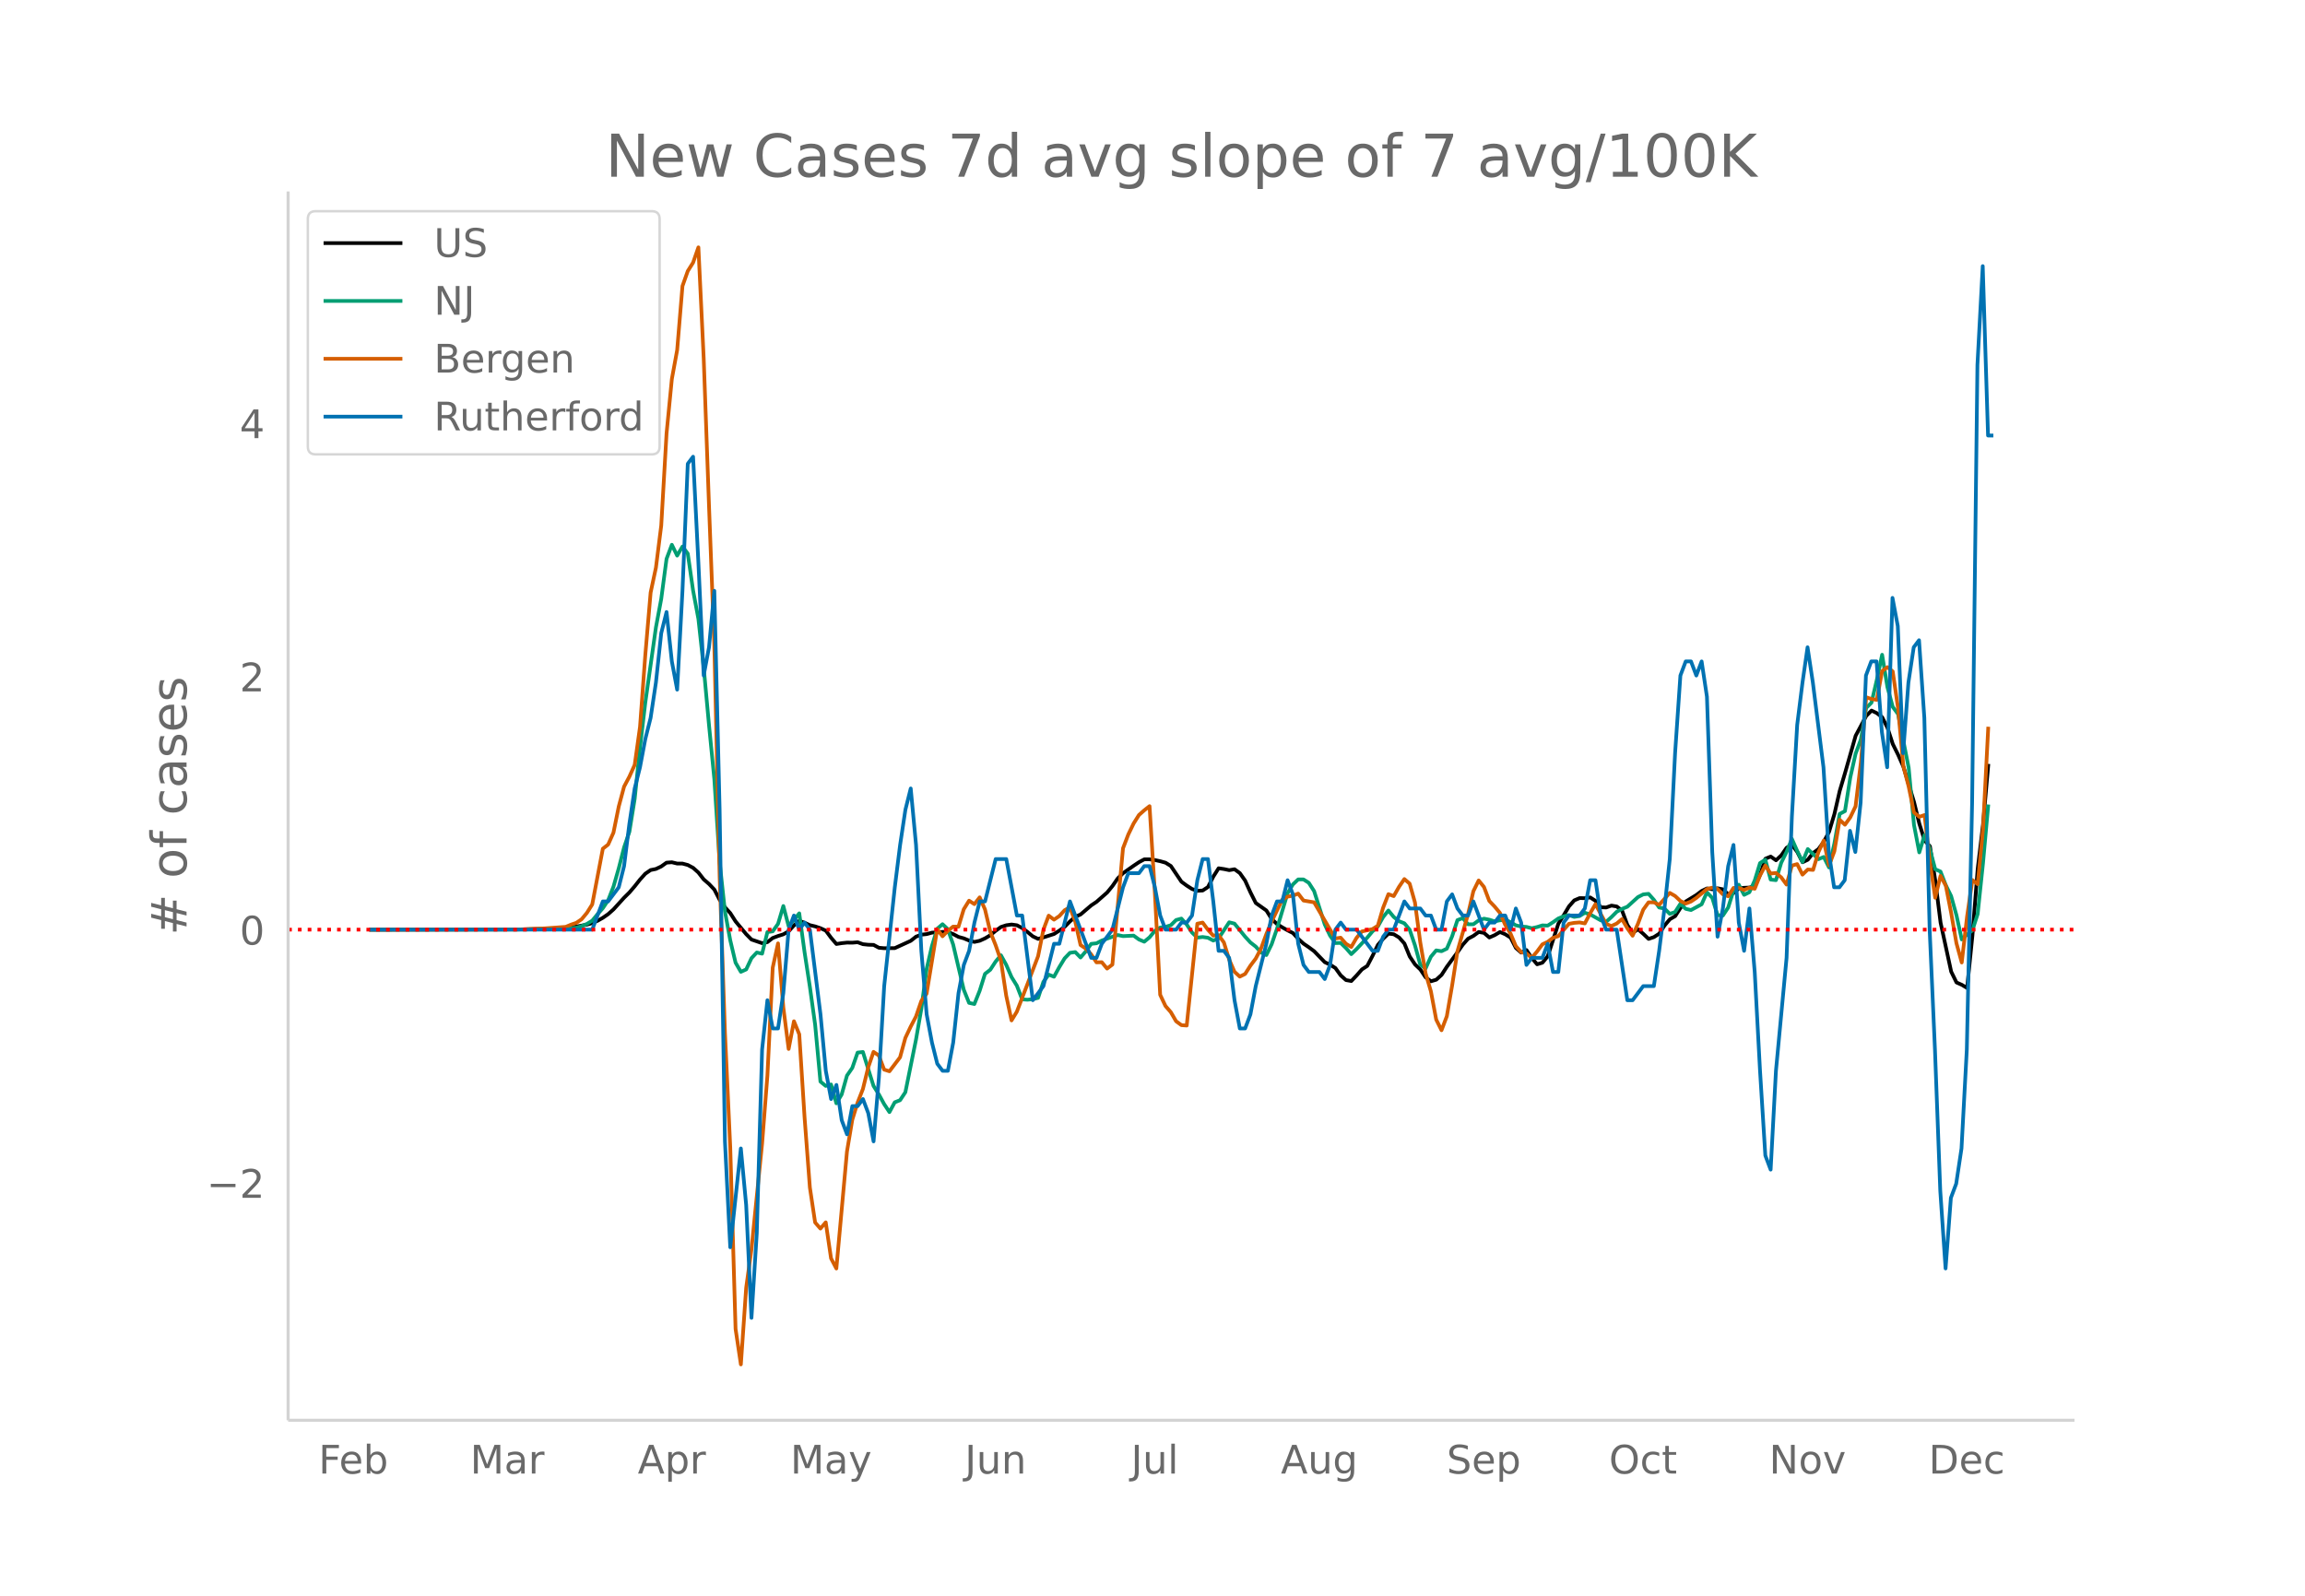 <svg height="864" viewBox="0 0 936 648" width="1248" xmlns="http://www.w3.org/2000/svg" xmlns:xlink="http://www.w3.org/1999/xlink"><defs><style>*{stroke-linecap:butt;stroke-linejoin:round}</style></defs><g id="figure_1"><path d="M0 648h936V0H0z" fill="#fff" id="patch_1"/><g id="axes_1"><path d="M117 576.72h725.4V77.76H117z" fill="none" id="patch_2"/><path clip-path="url(#p1707eb529c)" d="M149.973 377.496l62.497-.103 10.775-.246 4.31-.22 6.466-.677 4.31-.785 2.155-.626 2.155-.926 2.155-1.223 2.155-1.49 2.155-1.913 4.31-4.743 2.156-2.135 2.155-2.516 2.155-2.725 2.155-2.386 2.155-1.483 2.155-.445 2.155-1.022 2.155-1.54 2.155-.155 2.155.52 2.155.009 2.156.574 2.155 1.146 2.155 1.92 2.155 2.773 2.155 1.869 2.155 2.27 2.155 4.157 2.155 3.025 2.155 2.368 2.155 3.372 4.31 5.181 2.156 2.193 4.31 1.474 2.155-.423 2.155-1.675 2.155-.814 2.155-.678 2.155-1.232 2.155-2.382 2.155-1.855 2.155.754 2.155.99 2.155.506 2.156.731 2.155.985 2.155 2.91 2.155 2.516 2.155-.34 2.155-.222 2.155.03 2.155-.173 2.155.786 2.155.225 2.155.06 2.155 1.157 2.156.192 4.31-.044 6.465-2.953 2.155-1.704 2.155-.803 2.155-.228 2.155-.59 4.31-.302 2.155.029 2.156.865 2.155 1.133 2.155.593 2.155.893 2.155.551 2.155-.472 2.155-.978 2.155-1.274 2.155-1.794 2.155-1.546 2.155-.703 2.155-.3 2.156.302 2.155 1.129 2.155 1.609 2.155 1.781 2.155 1.016 2.155-.606 4.31-1.38 2.155-1.384 2.155-1.542 2.155-2.186 2.155-1.875 2.155-.949 4.31-3.679 2.156-1.441 4.31-3.789 2.155-2.625 2.155-3.117 2.155-2.099 4.31-3.037 2.155-1.443 2.155-1.15 2.156-.002 2.155.3 2.155.46 2.155.607 2.155 1.333 4.31 6.394 2.155 1.58 2.155 1.38 2.155.728 2.155-.121 2.155-1.423 2.155-4.212 2.156-3.398 2.155.315 2.155.45 2.155-.367 2.155 1.57 2.155 3.06 2.155 4.77 2.155 4.296 4.31 3.057 2.155 3.432 2.155 2.063 2.156 1.355 2.155 1.214 2.155 1.085 2.155 2.344 2.155 1.97 2.155 1.464 2.155 1.605 4.31 4.455 2.155 1.003 2.155 1.375 2.155 2.982 2.155 1.91 2.156.384 2.155-2.274 2.155-2.448 2.155-1.414 2.155-4.107 2.155-4.432 2.155-2.521 2.155-2.052 2.155.253 2.155 1.311 2.155 2.443 2.155 5.274 2.156 3.222 2.155 2.058 2.155 3.192 2.155 1.595 2.155-.64 2.155-1.95 2.155-3.324 4.31-5.878 2.155-3.062 2.155-2.443 2.155-1.142 2.155-1.585 2.156.386 2.155 1.861 2.155-.954 2.155-1.278 2.155.925 2.155 1.354 2.155 4.198 2.155 1.879 2.155-1.014 2.155 3.235 2.155 2.538 2.155-.655 2.156-2.614 4.31-13.219 2.155-3.403 2.155-3.629 2.155-2.448 2.155-.914 2.155.025 2.155-.295 2.155 1.38 2.155 2.615 2.155.09 2.155-.772 2.156.359 2.155 1.676 2.155 5.815 2.155 3.258 2.155-1.505 2.155 1.864 2.155 2.053 2.155-.727 2.155-1.383 2.155-3.299 2.155-2.562 2.155-1.256 2.156-3.328 2.155-2.626 4.31-2.641 2.155-1.633 2.155-1.036 2.155.341 2.155-.397 2.155.425 2.155 2.051 2.155-.53 2.155-1.894 2.156-.255 2.155-.092 2.155-.624 2.155-4.584 2.155-6.496 2.155-.886 2.155 1.513 2.155-2.003 2.155-3.099 2.155-1.16 2.155 2.852 2.155 4.207 2.155-1.032 2.156-2.742 2.155-1.568 2.155-2.973 2.155-4.068 2.155-7.186 2.155-9.403 2.155-7.25 4.31-15.137 4.31-8.072 2.155-2.16 2.156 1.058 2.155 1.638 2.155 4.304 2.155 6.607 2.155 4.332 2.155 4.863 4.31 14.336 2.155 8.805 2.155 6.813 2.155 2.36 2.155 13.877 2.155 17.117 4.31 19.903 2.156 4.39 2.155.959 2.155 1.284 2.155-21.24 2.155-27.263 2.155-17.891 2.155-24.6h0" fill="none" stroke="#000" stroke-linecap="round" stroke-width="1.5" id="line2d_1"/><path clip-path="url(#p1707eb529c)" d="M149.973 377.496l71.117-.1 6.466-.207 6.465-.449 2.155-.673 2.155-.892 2.155-1.317 2.155-2.635 2.155-2.433 2.155-3.237 2.155-5.51 2.155-7.49 2.156-8.459 2.155-6.337 2.155-13.385 2.155-20.809 2.155-18.298 4.31-30.52 2.155-11.559 2.155-16.255 2.155-5.712 2.155 4.39 2.155-3.68 2.156 2.882 2.155 15.008 2.155 11.506 2.155 19.687 2.155 23.485 2.155 21.89 2.155 33.644 2.155 20.064 2.155 11.737 2.155 9.084 2.155 3.715 2.155-.974 2.156-4.578 2.155-2.298 2.155.473 2.155-8.777 2.155-.29 2.155-3.036 2.155-7.247 2.155 8.222 4.31-5.245 2.155 15.794 2.155 14.058L331 416.066l2.156 23.125 2.155 1.766 2.155-.591 2.155 7.655 2.155-3.591 2.155-7.673 2.155-3.119 2.155-6.213 2.155-.254 4.31 13.786 2.155 3.42 2.156 3.951 2.155 3.255 2.155-3.976 2.155-.844 2.155-3.249 4.31-21.317 2.155-12.439 2.155-16.249 2.155-9.327 2.155-7.052 2.155-1.843 2.155 2.038 2.156 6.214 4.31 18.346 2.155 5.35 2.155.468 2.155-5.4 2.155-6.85 2.155-1.678 2.155-3.302 2.155-2.587 2.155 3.886 2.155 4.986 2.156 3.49 2.155 5.547 2.155.165 2.155-.248 2.155-.502 2.155-6.503 2.155-2.942 2.155.85 2.155-3.91 2.155-3.543 2.155-2.25 2.155-.308 2.155 2.21 2.156-2.511 2.155-3.024 2.155-.237 2.155-1.116 4.31-1.536 2.155-.708 2.155.449 4.31-.207 2.155 1.565 2.155.91 2.156-1.784 2.155-2.634 2.155-1.318 2.155-.295 2.155-.65 2.155-2.132 2.155-.579 2.155 2.404 2.155 3.272 2.155 2.05 2.155-.248 2.155.307 2.155 1.146 2.156-.886 4.31-6.539 2.155.538 4.31 5.292 2.155 2.357 2.155 1.683 2.155 2.375 2.155 1.057 2.155-4.389 2.155-6.284 4.31-14.43 2.156-3.562 2.155-2.043 2.155.006 2.155 1.376 2.155 3.367 4.31 13.514 2.155 4.554 2.155 3.03 2.155-.071 2.155 2.09 2.156 2.476 2.155-2.068 4.31-4.607 2.155-2.569 2.155-1.961 2.155-3.851 2.155-2.664 2.155 2.617 2.155 1.736 2.155.833 2.155 2.605 2.156 6.367 2.155 7.844 2.155 1.53 2.155-4.767 2.155-2.57 2.155.338 2.155-1.028 2.155-5.039 2.155-6.562 2.155-.809 2.155 2.499 2.155.005 2.155-1.583 2.156-.714 2.155.425 2.155.668 2.155-.408 2.155-.195 2.155.91 2.155 1.31 2.155.491 2.155.16 2.155.537 2.155-.484 2.155-.674 2.156.09 2.155-1.365 2.155-1.53 2.155-.863 2.155-.513 2.155.732 2.155-.343 2.155-1.334 2.155.667 4.31 2.416 2.155.602 2.155-1.92 2.156-2.161 2.155-1.17 2.155-.88 4.31-3.916 2.155-1.099 2.155-.23 2.155 2.416 2.155 3.142 2.155.426 2.155 2.155 2.155-.744 2.156-3.349 2.155 2.05 2.155.49 4.31-2.333 2.155-4.844 2.155 2.227 2.155 7.035 2.155.16 2.155-3.26 2.155-6.876 2.155-2.398 2.156 4.117 2.155-1.064 2.155-4.772 2.155-7.058 2.155-1.389 2.155 8.087 2.155.236 2.155-7.106 2.155-4.377 2.155-5.274 2.155 4.873 2.155 4.495 2.155-5.245 4.31 4.122 2.156-.91 2.155 4.265 2.155-9.68 2.155-12.056 2.155-1.146 2.155-13.62 2.155-9.658 2.155-5.812 2.155-12.805 2.155-2.144 2.156-9.256 2.155-10.195 2.155 13.166 2.155 8.003 2.155 2.912 4.31 21.778 2.155 23.213 2.155 11.187 2.155-7.094 2.155 5.783 2.155 8.145 2.155.945 2.156 5.57 2.155 4.383 2.155 7.75 2.155 9.869 2.155-1.99 2.155-1.678 2.155-6.663 2.155-20.602 2.155-23.862h0" fill="none" stroke="#009e73" stroke-linecap="round" stroke-width="1.5" id="line2d_2"/><path clip-path="url(#p1707eb529c)" d="M149.973 377.496l60.342-.056 6.465-.281 4.31-.17 8.62-.618 2.156-.9 2.155-.732 2.155-1.464 2.155-2.588 2.155-3.433 4.31-22.624 2.155-1.688 2.155-4.84 2.155-10.637 2.156-8.048 2.155-4.052 2.155-4.783 2.155-15.42 2.155-29.265 2.155-25.269 2.155-10.13 2.155-17.108 2.155-37.369 2.155-22.117 2.155-11.762 2.155-26 2.156-6.078 2.155-3.433 2.155-6.191 2.155 45.135 2.155 59.936 2.155 56.503 2.155 94.04 2.155 63.144 2.155 46.71 2.155 73.725 2.155 14.407 2.155-31.122 2.156-15.701 4.31-42.884 2.155-27.576 2.155-43.84 2.155-9.85 2.155 26.057 2.155 16.827 2.155-11.255 2.155 5.29 2.155 33.767 2.155 28.476L331 496.411l2.156 2.477 2.155-2.533 2.155 14.632 2.155 4.109 4.31-47.499 2.155-12.888 2.155-6.978 2.155-5.515 2.155-8.78 2.155-6.303 2.155 1.464 2.156 5.74 2.155.675 4.31-5.684 2.155-7.879 2.155-4.558 2.155-4.109 2.155-6.303 2.155-2.982 4.31-26.226 2.155 2.927 2.155-2.195 2.156-1.745 2.155.056 2.155-7.09 2.155-3.49 2.155 1.407 2.155-2.758 2.155 4.897 2.155 9.117 2.155 5.402 2.155 6.247 2.155 14.295 2.155 10.017 2.156-3.545 4.31-11.2 4.31-11.311 2.155-10.75 2.155-5.74 2.155 1.632 2.155-1.463 2.155-2.364 2.155-1.238 2.155 5.853 2.155 9.511 2.156 1.463 2.155 2.308 2.155 3.264 2.155-.057 2.155 2.59 2.155-1.633 4.31-47.217 2.155-5.628 2.155-4.446 2.155-3.433 2.155-1.913 2.156-1.688 2.155 35.173 2.155 41.42 2.155 4.56 2.155 2.476 2.155 3.714 2.155 1.576 2.155.168 4.31-41.364 2.155-.45 2.155 2.926 2.155 2.364 2.156-.169 2.155 2.927 2.155 6.978 2.155 4.953 2.155 1.97 2.155-1.07 2.155-3.377 2.155-2.87 2.155-4.108 2.155-5.853 2.155-5.121 4.31-8.836 2.156-1.238 2.155-.394 2.155-.844 2.155 2.814 4.31.731 8.62 14.689 2.155-.338 2.155 2.477 2.156 1.294 2.155-3.714 2.155-2.59 4.31-.956 2.155-1.35 2.155-7.317 2.155-5.515 2.155.788 2.155-3.77 2.155-3.152 2.155 1.857 2.156 7.654 2.155 16.208 2.155 12.55 2.155 7.316 2.155 11.48 2.155 4.334 2.155-5.684 2.155-12.494 2.155-13.9 4.31-15.083 2.155-9.286 2.155-4.39 2.156 2.646 2.155 5.684 2.155 2.25 2.155 2.59 2.155 4.84 2.155 3.545 2.155 5.121 2.155 2.42 2.155.563 2.155 1.745 2.155-2.533 2.155-2.926 2.156-1.013 2.155-1.632 2.155-.676 4.31-5.008 2.155-.394 2.155-.17 2.155.395 2.155-4.109 2.155-3.714 4.31 7.992 2.155.9 2.156-1.013 2.155-1.8 2.155 3.713 2.155 3.04 2.155-4.84 2.155-5.74 2.155-2.984h2.155l2.155 1.013 4.31-4.84 2.155 1.239 2.156 2.026 2.155 1.069 2.155-.844 2.155-1.463 4.31-3.602 2.155-.563 2.155.506 2.155 2.195 2.155.788 2.155-3.376h2.155l2.156.844 2.155-.957 2.155.45 2.155-5.402 2.155-4.052 2.155 3.264 2.155-.225 2.155 1.8 2.155 2.927 2.155-7.71 2.155-.62 2.155 4.278 2.155-2.082 2.156.168 2.155-7.203 2.155-4.728 2.155 10.13 2.155-5.74 2.155-12.831 2.155 2.026 2.155-2.983 2.155-4.502 2.155-17.84 2.155-26.45 2.155.73 2.156.338 2.155-11.65 2.155-1.631 2.155 1.744 2.155 14.858 2.155 23.58 2.155 8.273 2.155 10.524 2.155 1.801 2.155-.732 2.155 19.191 2.155 14.407 2.155-8.892 2.156 3.996 2.155 10.974 2.155 12.381 2.155 7.823 2.155-18.572 2.155-14.913 2.155 1.688 2.155-22.23 2.155-41.702h0" fill="none" stroke="#d55e00" stroke-linecap="round" stroke-width="1.5" id="line2d_3"/><path clip-path="url(#p1707eb529c)" d="M149.973 377.496h90.513l4.31-11.465h2.155l4.31-5.733 2.156-8.599 2.155-17.198 2.155-14.331 2.155-8.6 2.155-11.465 2.155-8.599 2.155-14.331 2.155-20.065 2.155-8.599 2.155 20.065 2.155 11.465 2.155-40.129 2.156-51.593 2.155-2.867 2.155 42.995 2.155 45.861 2.155-11.465 2.155-22.93 2.155 88.856 2.155 134.717 2.155 42.995 4.31-40.129 2.155 22.93 2.156 45.862 2.155-34.396 2.155-74.524 2.155-20.065 2.155 11.466h2.155l2.155-14.332 2.155-25.797 2.155-5.732 2.155 5.732 2.155-2.866 2.155 2.866 4.31 34.396 2.156 22.93 2.155 11.466 2.155-5.733 2.155 14.332 2.155 5.733 2.155-11.466h2.155l2.155-2.866 2.155 5.733 2.155 11.465 2.155-25.797 2.156-37.262 4.31-40.129 2.155-17.198 2.155-14.331 2.155-8.6 2.155 22.931 2.155 42.995 2.155 25.797 2.155 11.465 2.155 8.6 2.155 2.866h2.155l2.156-11.466 2.155-20.064 2.155-11.465 2.155-5.733 2.155-11.465 2.155-8.6h2.155l4.31-17.197h4.31l4.31 22.93h2.156l4.31 34.396 4.31-5.732 4.31-17.198h2.155l4.31-17.198 8.62 22.93h2.156l2.155-5.732 4.31-5.733 4.31-17.198 2.155-5.732h4.31l2.155-2.867h2.156l2.155 8.6 2.155 11.465 2.155 5.732h4.31l2.155-2.866h2.155l2.155-2.866 2.155-14.332 2.155-8.6h2.155l2.155 17.199 2.156 20.064h2.155l2.155 2.866 2.155 17.198 2.155 11.466h2.155l2.155-5.733 2.155-11.465 4.31-17.198 2.155-11.465 2.155-5.733h2.156l2.155-8.6 2.155 5.734 2.155 20.064 2.155 8.599 2.155 2.866h4.31l2.155 2.866 2.155-5.732 2.155-14.332 2.155-2.866 2.155 2.866h4.31l6.466 8.6h2.155l2.155-5.733 2.155-2.867h2.155l4.31-11.465 2.155 2.866h4.31l2.156 2.867h2.155l2.155 5.732h2.155l2.155-11.465 2.155-2.866 2.155 5.732 2.155 2.867h2.155l2.155-5.733 4.31 11.465 2.156-2.866h2.155l2.155-2.866h2.155l2.155 5.732 2.155-8.599 2.155 5.733 2.155 17.198 2.155-2.867h4.31l2.156-5.732 2.155 11.465h2.155l2.155-20.064 2.155-2.866h4.31l2.155-2.867 2.155-11.465h2.155l2.155 14.332 2.155 5.732h4.31l4.31 28.663h2.156l4.31-5.732h4.31l2.155-14.332 2.155-17.198 2.155-20.064 2.155-42.995 2.156-31.53 2.155-5.732h2.155l2.155 5.732 2.155-5.732 2.155 14.331 2.155 63.06 2.155 34.396 2.155-11.466 2.155-17.198 2.155-8.599 2.155 31.53 2.156 11.465 2.155-17.198 2.155 25.797 2.155 40.129 2.155 34.396 2.155 5.732 2.155-40.128 4.31-45.862 2.155-57.326 2.155-37.262 2.155-17.198L734 262.843l2.156 14.332 4.31 34.396 2.155 34.396 2.155 14.331h2.155l2.155-2.866 2.155-20.064 2.155 8.599 2.155-20.065 2.155-51.594 2.155-5.732h2.156l2.155 28.663 2.155 14.332 2.155-68.792 2.155 11.465 2.155 51.594 2.155-28.663 2.155-14.332 2.155-2.866 2.155 31.53 2.155 85.99 2.155 48.727 2.155 57.326 2.156 31.53 2.155-28.663 2.155-5.733 2.155-14.332 2.155-40.128 2.155-100.322 2.155-177.712 2.155-40.129 2.155 68.792h2.155" fill="none" stroke="#0072b2" stroke-linecap="round" stroke-width="1.5" id="line2d_4"/><path clip-path="url(#p1707eb529c)" d="M117 377.496h725.4" fill="none" stroke="red" stroke-dasharray="1.5,2.475" stroke-width="1.5" id="line2d_5"/><path d="M117 576.72V77.76" fill="none" stroke="#d3d3d3" stroke-linecap="square" stroke-width="1.25" id="patch_3"/><path d="M117 576.72h725.4" fill="none" stroke="#d3d3d3" stroke-linecap="square" stroke-width="1.25" id="patch_4"/><g id="matplotlib.axis_1"><g id="xtick_1"><g transform="matrix(.16 0 0 -.16 129.345 598.378)" fill="#696969" id="text_1"><defs><path d="M9.813 72.906h41.89v-8.312H19.672V43.109h28.906v-8.297H19.672V0h-9.86z" id="DejaVuSans-70"/><path d="M56.203 29.594v-4.39H14.891q.593-9.282 5.593-14.142 5-4.859 13.938-4.859 5.172 0 10.031 1.266 4.86 1.265 9.656 3.812v-8.5Q49.266.734 44.187-.344 39.11-1.422 33.892-1.422q-13.094 0-20.735 7.61-7.64 7.625-7.64 20.625 0 13.421 7.25 21.296Q20.016 56 32.328 56q11.031 0 17.453-7.11 6.422-7.093 6.422-19.296zm-8.984 2.64q-.094 7.36-4.125 11.75-4.032 4.407-10.672 4.407-7.516 0-12.031-4.25-4.516-4.25-5.203-11.97z" id="DejaVuSans-101"/><path d="M48.688 27.297q0 9.906-4.079 15.547-4.078 5.64-11.203 5.64-7.14 0-11.218-5.64-4.079-5.64-4.079-15.547 0-9.906 4.078-15.547 4.079-5.64 11.22-5.64 7.124 0 11.202 5.64t4.078 15.547zM18.108 46.39q2.844 4.875 7.157 7.234Q29.594 56 35.594 56q9.968 0 16.187-7.906 6.235-7.907 6.235-20.797T51.78 6.484q-6.218-7.906-16.187-7.906-6 0-10.328 2.375-4.313 2.375-7.157 7.25V0H9.08v75.984h9.03z" id="DejaVuSans-98"/></defs><use xlink:href="#DejaVuSans-70"/><use x="52.02" xlink:href="#DejaVuSans-101"/><use x="113.543" xlink:href="#DejaVuSans-98"/></g></g><g id="xtick_2"><g transform="matrix(.16 0 0 -.16 190.911 598.378)" fill="#696969" id="text_2"><defs><path d="M9.813 72.906h14.703l18.593-49.61 18.703 49.61h14.704V0H66.89v64.016l-18.797-50h-9.907l-18.796 50V0H9.813z" id="DejaVuSans-77"/><path d="M34.281 27.484q-10.89 0-15.093-2.484-4.204-2.484-4.204-8.5 0-4.781 3.157-7.594 3.156-2.797 8.562-2.797 7.485 0 12 5.297 4.516 5.297 4.516 14.078v2zm17.922 3.72V0H43.22v8.297Q40.14 3.328 35.547.953q-4.594-2.375-11.234-2.375-8.391 0-13.36 4.719Q6 8.016 6 15.922q0 9.219 6.172 13.906 6.187 4.688 18.437 4.688h12.61v.89q0 6.203-4.078 9.594-4.078 3.39-11.453 3.39-4.688 0-9.141-1.124-4.438-1.125-8.531-3.375v8.312q4.921 1.906 9.562 2.844 4.64.953 9.031.953 11.875 0 17.735-6.156 5.86-6.14 5.86-18.64z" id="DejaVuSans-97"/><path d="M41.11 46.297q-1.516.875-3.297 1.281Q36.03 48 33.89 48q-7.625 0-11.703-4.953-4.079-4.953-4.079-14.234V0H9.08v54.688h9.03v-8.5q2.844 4.984 7.375 7.39Q30.031 56 36.531 56q.922 0 2.047-.125 1.125-.11 2.484-.36z" id="DejaVuSans-114"/></defs><use xlink:href="#DejaVuSans-77"/><use x="86.279" xlink:href="#DejaVuSans-97"/><use x="147.559" xlink:href="#DejaVuSans-114"/></g></g><g id="xtick_3"><g transform="matrix(.16 0 0 -.16 258.972 598.378)" fill="#696969" id="text_3"><defs><path d="M34.188 63.188L20.797 26.906h26.812zm-5.579 9.718h11.188L67.578 0h-10.25l-6.64 18.703h-32.86L11.188 0H.78z" id="DejaVuSans-65"/><path d="M18.11 8.203v-29H9.077v75.484h9.031v-8.296q2.844 4.875 7.157 7.234Q29.594 56 35.594 56q9.968 0 16.187-7.906 6.235-7.907 6.235-20.797T51.78 6.484q-6.218-7.906-16.187-7.906-6 0-10.328 2.375-4.313 2.375-7.157 7.25zm30.578 19.094q0 9.906-4.079 15.547-4.078 5.64-11.203 5.64-7.14 0-11.218-5.64-4.079-5.64-4.079-15.547 0-9.906 4.078-15.547 4.079-5.64 11.22-5.64 7.124 0 11.202 5.64t4.078 15.547z" id="DejaVuSans-112"/></defs><use xlink:href="#DejaVuSans-65"/><use x="68.408" xlink:href="#DejaVuSans-112"/><use x="131.885" xlink:href="#DejaVuSans-114"/></g></g><g id="xtick_4"><g transform="matrix(.16 0 0 -.16 320.925 598.378)" fill="#696969" id="text_4"><defs><path d="M32.172-5.078q-3.797-9.766-7.422-12.735-3.61-2.984-9.656-2.984H7.906v7.516h5.282q3.703 0 5.75 1.765Q21-9.766 23.483-3.219l1.61 4.094-22.11 53.813H12.5l17.094-42.766 17.093 42.766h9.516z" id="DejaVuSans-121"/></defs><use xlink:href="#DejaVuSans-77"/><use x="86.279" xlink:href="#DejaVuSans-97"/><use x="147.559" xlink:href="#DejaVuSans-121"/></g></g><g id="xtick_5"><g transform="matrix(.16 0 0 -.16 391.772 598.378)" fill="#696969" id="text_5"><defs><path d="M9.813 72.906h9.859V5.078q0-13.187-5-19.14-5-5.954-16.094-5.954h-3.75v8.297h3.078q6.531 0 9.219 3.672Q9.813-4.39 9.813 5.078z" id="DejaVuSans-74"/><path d="M8.5 21.578v33.11h8.984V21.922q0-7.766 3.016-11.656 3.031-3.875 9.094-3.875 7.265 0 11.484 4.64 4.234 4.64 4.234 12.656v31h8.985V0h-8.984v8.406Q42.047 3.422 37.718 1q-4.313-2.422-10.032-2.422-9.421 0-14.312 5.86Q8.5 10.296 8.5 21.578zM31.11 56z" id="DejaVuSans-117"/><path d="M54.89 33.016V0h-8.984v32.719q0 7.765-3.031 11.61-3.031 3.858-9.078 3.858-7.281 0-11.484-4.64-4.204-4.625-4.204-12.64V0H9.08v54.688h9.03v-8.5q3.235 4.937 7.594 7.374Q30.078 56 35.797 56q9.422 0 14.25-5.828 4.844-5.828 4.844-17.156z" id="DejaVuSans-110"/></defs><use xlink:href="#DejaVuSans-74"/><use x="29.492" xlink:href="#DejaVuSans-117"/><use x="92.871" xlink:href="#DejaVuSans-110"/></g></g><g id="xtick_6"><g transform="matrix(.16 0 0 -.16 459.272 598.378)" fill="#696969" id="text_6"><defs><path d="M9.422 75.984h8.984V0H9.422z" id="DejaVuSans-108"/></defs><use xlink:href="#DejaVuSans-74"/><use x="29.492" xlink:href="#DejaVuSans-117"/><use x="92.871" xlink:href="#DejaVuSans-108"/></g></g><g id="xtick_7"><g transform="matrix(.16 0 0 -.16 520.11 598.378)" fill="#696969" id="text_7"><defs><path d="M45.406 27.984q0 9.766-4.031 15.125-4.016 5.375-11.297 5.375-7.219 0-11.25-5.375-4.031-5.359-4.031-15.125 0-9.718 4.031-15.093t11.25-5.375q7.281 0 11.297 5.375 4.031 5.375 4.031 15.093zm8.985-21.203q0-13.953-6.203-20.765Q42-20.797 29.203-20.797q-4.734 0-8.937.703-4.203.703-8.157 2.172v8.735q3.954-2.141 7.813-3.157 3.86-1.031 7.86-1.031 8.843 0 13.234 4.61 4.39 4.609 4.39 13.937v4.453q-2.781-4.844-7.125-7.234Q33.938 0 27.875 0 17.828 0 11.672 7.656q-6.156 7.672-6.156 20.328 0 12.688 6.156 20.344Q17.828 56 27.875 56q6.063 0 10.406-2.39 4.344-2.391 7.125-7.22v8.297h8.985z" id="DejaVuSans-103"/></defs><use xlink:href="#DejaVuSans-65"/><use x="68.408" xlink:href="#DejaVuSans-117"/><use x="131.787" xlink:href="#DejaVuSans-103"/></g></g><g id="xtick_8"><g transform="matrix(.16 0 0 -.16 587.46 598.378)" fill="#696969" id="text_8"><defs><path d="M53.516 70.516V60.89q-5.61 2.687-10.594 4-4.984 1.328-9.625 1.328-8.047 0-12.422-3.125t-4.375-8.89q0-4.845 2.906-7.313 2.907-2.453 11.016-3.97l5.953-1.218q11.031-2.11 16.281-7.406 5.25-5.297 5.25-14.172 0-10.61-7.11-16.078-7.093-5.469-20.812-5.469-5.172 0-11.015 1.172Q13.14.922 6.89 3.219v10.156q6-3.36 11.765-5.078 5.766-1.703 11.328-1.703 8.438 0 13.032 3.312 4.593 3.328 4.593 9.485 0 5.359-3.297 8.39-3.296 3.032-10.812 4.547L27.484 33.5q-11.03 2.188-15.968 6.875-4.922 4.688-4.922 13.047 0 9.672 6.812 15.234 6.813 5.563 18.766 5.563 5.14 0 10.453-.938 5.328-.922 10.89-2.765z" id="DejaVuSans-83"/></defs><use xlink:href="#DejaVuSans-83"/><use x="63.477" xlink:href="#DejaVuSans-101"/><use x="125" xlink:href="#DejaVuSans-112"/></g></g><g id="xtick_9"><g transform="matrix(.16 0 0 -.16 653.36 598.378)" fill="#696969" id="text_9"><defs><path d="M39.406 66.219q-10.75 0-17.078-8.016-6.312-8-6.312-21.828 0-13.766 6.312-21.781 6.328-8 17.078-8 10.735 0 17.016 8 6.281 8.015 6.281 21.781 0 13.828-6.281 21.828-6.281 8.016-17.016 8.016zm0 8q15.328 0 24.5-10.281 9.188-10.282 9.188-27.563 0-17.234-9.188-27.516-9.172-10.28-24.5-10.28-15.375 0-24.593 10.25-9.204 10.265-9.204 27.546t9.204 27.563q9.218 10.28 24.593 10.28z" id="DejaVuSans-79"/><path d="M48.781 52.594v-8.407q-3.812 2.11-7.64 3.157-3.828 1.047-7.735 1.047-8.75 0-13.593-5.547-4.829-5.532-4.829-15.547 0-10.016 4.829-15.563 4.843-5.53 13.593-5.53 3.907 0 7.735 1.046 3.828 1.047 7.64 3.156V2.094Q45.016.344 40.984-.531q-4.015-.89-8.562-.89-12.36 0-19.64 7.765-7.266 7.765-7.266 20.953 0 13.375 7.343 21.031Q20.22 56 33.016 56q4.14 0 8.093-.86 3.953-.843 7.672-2.546z" id="DejaVuSans-99"/><path d="M18.313 70.219V54.688h18.5v-6.985h-18.5V18.016q0-6.688 1.828-8.594 1.828-1.906 7.453-1.906h9.218V0h-9.218q-10.407 0-14.36 3.875-3.953 3.89-3.953 14.14v29.688H2.687v6.984h6.594V70.22z" id="DejaVuSans-116"/></defs><use xlink:href="#DejaVuSans-79"/><use x="78.711" xlink:href="#DejaVuSans-99"/><use x="133.691" xlink:href="#DejaVuSans-116"/></g></g><g id="xtick_10"><g transform="matrix(.16 0 0 -.16 718.384 598.378)" fill="#696969" id="text_10"><defs><path d="M9.813 72.906h13.28l32.329-60.984v60.984h9.562V0h-13.28L19.39 60.984V0H9.813z" id="DejaVuSans-78"/><path d="M30.61 48.39q-7.22 0-11.422-5.64-4.204-5.64-4.204-15.453 0-9.813 4.172-15.453 4.188-5.64 11.453-5.64 7.188 0 11.375 5.655 4.203 5.672 4.203 15.438 0 9.719-4.203 15.406-4.187 5.688-11.375 5.688zm0 7.61q11.718 0 18.406-7.625 6.703-7.61 6.703-21.078 0-13.422-6.703-21.078-6.688-7.64-18.407-7.64-11.765 0-18.437 7.64-6.656 7.656-6.656 21.078 0 13.469 6.656 21.078Q18.844 56 30.609 56z" id="DejaVuSans-111"/><path d="M2.984 54.688H12.5L29.594 8.797l17.093 45.89h9.516L35.687 0H23.485z" id="DejaVuSans-118"/></defs><use xlink:href="#DejaVuSans-78"/><use x="74.805" xlink:href="#DejaVuSans-111"/><use x="135.986" xlink:href="#DejaVuSans-118"/></g></g><g id="xtick_11"><g transform="matrix(.16 0 0 -.16 783.17 598.378)" fill="#696969" id="text_11"><defs><path d="M19.672 64.797V8.109h11.922q15.093 0 22.093 6.829 7 6.843 7 21.593 0 14.64-7 21.453-7 6.813-22.093 6.813zm-9.86 8.11h20.266q21.188 0 31.094-8.813 9.922-8.813 9.922-27.563 0-18.86-9.969-27.703Q51.172 0 30.078 0H9.813z" id="DejaVuSans-68"/></defs><use xlink:href="#DejaVuSans-68"/><use x="77.002" xlink:href="#DejaVuSans-101"/><use x="138.525" xlink:href="#DejaVuSans-99"/></g></g></g><g id="matplotlib.axis_2"><g id="ytick_1"><g transform="matrix(.16 0 0 -.16 83.912 486.401)" fill="#696969" id="text_12"><defs><path d="M10.594 35.5h62.593v-8.297H10.594z" id="DejaVuSans-8722"/><path d="M19.188 8.297h34.421V0H7.33v8.297q5.609 5.812 15.296 15.594 9.703 9.797 12.188 12.64 4.734 5.313 6.609 9 1.89 3.688 1.89 7.25 0 5.813-4.078 9.469-4.078 3.672-10.625 3.672-4.64 0-9.797-1.61-5.14-1.609-11-4.89v9.969Q13.767 71.78 18.938 73q5.188 1.219 9.485 1.219 11.328 0 18.062-5.672 6.735-5.656 6.735-15.125 0-4.5-1.688-8.531-1.672-4.016-6.125-9.485-1.218-1.422-7.765-8.187-6.532-6.766-18.453-18.922z" id="DejaVuSans-50"/></defs><use xlink:href="#DejaVuSans-8722"/><use x="83.789" xlink:href="#DejaVuSans-50"/></g></g><g id="ytick_2"><g transform="matrix(.16 0 0 -.16 97.32 383.575)" fill="#696969" id="text_13"><defs><path d="M31.781 66.406q-7.61 0-11.453-7.5Q16.5 51.422 16.5 36.375q0-14.984 3.828-22.484 3.844-7.5 11.453-7.5 7.672 0 11.5 7.5 3.844 7.5 3.844 22.484 0 15.047-3.844 22.531-3.828 7.5-11.5 7.5zm0 7.813q12.266 0 18.735-9.703 6.468-9.688 6.468-28.141 0-18.406-6.468-28.11-6.47-9.687-18.735-9.687-12.25 0-18.718 9.688-6.47 9.703-6.47 28.109 0 18.453 6.47 28.14Q19.53 74.22 31.78 74.22z" id="DejaVuSans-48"/></defs><use xlink:href="#DejaVuSans-48"/></g></g><g id="ytick_3"><use xlink:href="#DejaVuSans-50" transform="matrix(.16 0 0 -.16 97.32 280.749)" fill="#696969" id="text_14"/></g><g id="ytick_4"><g transform="matrix(.16 0 0 -.16 97.32 177.922)" fill="#696969" id="text_15"><defs><path d="M37.797 64.313L12.89 25.39h24.906zm-2.594 8.593H47.61V25.391h10.407v-8.203H47.609V0h-9.812v17.188H4.89v9.515z" id="DejaVuSans-52"/></defs><use xlink:href="#DejaVuSans-52"/></g></g><g transform="matrix(0 -.2 -.2 0 75.753 379.813)" fill="#696969" id="text_16"><defs><path d="M51.125 44H36.922l-4.11-16.313h14.313zm-7.328 27.781l-5.078-20.265h14.265L58.11 71.78h7.813L60.89 51.516h15.234V44h-17.14l-4-16.313h15.53V20.22H53.079L48 0h-7.813l5.032 20.219H30.906L25.875 0h-7.86l5.079 20.219H7.719v7.468h17.187L29 44H13.281v7.516h17.625l4.985 20.265z" id="DejaVuSans-35"/><path d="M37.11 75.984V68.5h-8.594q-4.828 0-6.72-1.953-1.874-1.953-1.874-7.031v-4.828h14.797v-6.985H19.922V0H10.89v47.703H2.297v6.984h8.594V58.5q0 9.125 4.25 13.297 4.25 4.187 13.468 4.187z" id="DejaVuSans-102"/><path d="M44.281 53.078v-8.5q-3.797 1.953-7.906 2.922-4.094.984-8.5.984-6.688 0-10.031-2.047-3.344-2.046-3.344-6.156 0-3.125 2.39-4.906 2.391-1.781 9.626-3.39l3.078-.688q9.562-2.047 13.593-5.781 4.032-3.735 4.032-10.422 0-7.625-6.032-12.078-6.03-4.438-16.578-4.438-4.39 0-9.156.86Q10.688.296 5.422 2v9.281q4.984-2.594 9.812-3.89 4.829-1.282 9.579-1.282 6.343 0 9.75 2.172 3.421 2.172 3.421 6.125 0 3.656-2.468 5.61-2.453 1.953-10.813 3.765l-3.125.735q-8.344 1.75-12.062 5.39-3.704 3.64-3.704 9.985 0 7.718 5.47 11.906Q16.75 56 26.811 56q4.97 0 9.36-.734 4.406-.72 8.11-2.188z" id="DejaVuSans-115"/></defs><use xlink:href="#DejaVuSans-35"/><use x="83.789" xlink:href="#DejaVuSans-32"/><use x="115.576" xlink:href="#DejaVuSans-111"/><use x="176.758" xlink:href="#DejaVuSans-102"/><use x="211.963" xlink:href="#DejaVuSans-32"/><use x="243.75" xlink:href="#DejaVuSans-99"/><use x="298.73" xlink:href="#DejaVuSans-97"/><use x="360.01" xlink:href="#DejaVuSans-115"/><use x="412.109" xlink:href="#DejaVuSans-101"/><use x="473.633" xlink:href="#DejaVuSans-115"/></g></g><g transform="matrix(.24 0 0 -.24 245.86 71.76)" fill="#696969" id="text_17"><defs><path d="M4.203 54.688h8.985l11.234-42.672 11.172 42.672h10.593l11.235-42.672 11.187 42.672h8.985L63.28 0H52.688L40.922 44.828 29.109 0H18.5z" id="DejaVuSans-119"/><path d="M64.406 67.281v-10.39q-4.984 4.64-10.625 6.922-5.64 2.296-11.984 2.296-12.5 0-19.14-7.64-6.641-7.64-6.641-22.094 0-14.406 6.64-22.047 6.64-7.64 19.14-7.64 6.345 0 11.985 2.296 5.64 2.297 10.625 6.938V5.609Q59.234 2.094 53.437.33q-5.78-1.75-12.218-1.75-16.563 0-26.094 10.124-9.516 10.14-9.516 27.672 0 17.578 9.516 27.703 9.531 10.14 26.094 10.14 6.531 0 12.312-1.734 5.797-1.734 10.875-5.203z" id="DejaVuSans-67"/><path d="M8.203 72.906h46.875v-4.203L28.61 0H18.312L43.22 64.594H8.203z" id="DejaVuSans-55"/><path d="M45.406 46.39v29.594h8.985V0h-8.985v8.203Q42.578 3.328 38.25.953q-4.313-2.375-10.375-2.375-9.906 0-16.14 7.906-6.22 7.922-6.22 20.813 0 12.89 6.22 20.797Q17.968 56 27.874 56q6.063 0 10.375-2.375 4.328-2.36 7.156-7.234zm-30.61-19.093q0-9.906 4.079-15.547 4.078-5.64 11.203-5.64 7.125 0 11.219 5.64 4.11 5.64 4.11 15.547 0 9.906-4.11 15.547-4.094 5.64-11.219 5.64-7.125 0-11.203-5.64-4.078-5.64-4.078-15.547z" id="DejaVuSans-100"/><path d="M25.39 72.906h8.297L8.297-9.28H0z" id="DejaVuSans-47"/><path d="M12.406 8.297h16.11v55.625l-17.532-3.516v8.985l17.438 3.515h9.86V8.296H54.39V0H12.406z" id="DejaVuSans-49"/><path d="M9.813 72.906h9.859V42.094L52.39 72.906h12.703L28.906 38.922 67.672 0H54.688L19.672 35.11V0h-9.86z" id="DejaVuSans-75"/></defs><use xlink:href="#DejaVuSans-78"/><use x="74.805" xlink:href="#DejaVuSans-101"/><use x="136.328" xlink:href="#DejaVuSans-119"/><use x="218.115" xlink:href="#DejaVuSans-32"/><use x="249.902" xlink:href="#DejaVuSans-67"/><use x="319.727" xlink:href="#DejaVuSans-97"/><use x="381.006" xlink:href="#DejaVuSans-115"/><use x="433.105" xlink:href="#DejaVuSans-101"/><use x="494.629" xlink:href="#DejaVuSans-115"/><use x="546.729" xlink:href="#DejaVuSans-32"/><use x="578.516" xlink:href="#DejaVuSans-55"/><use x="642.139" xlink:href="#DejaVuSans-100"/><use x="705.615" xlink:href="#DejaVuSans-32"/><use x="737.402" xlink:href="#DejaVuSans-97"/><use x="798.682" xlink:href="#DejaVuSans-118"/><use x="857.861" xlink:href="#DejaVuSans-103"/><use x="921.338" xlink:href="#DejaVuSans-32"/><use x="953.125" xlink:href="#DejaVuSans-115"/><use x="1005.225" xlink:href="#DejaVuSans-108"/><use x="1033.008" xlink:href="#DejaVuSans-111"/><use x="1094.189" xlink:href="#DejaVuSans-112"/><use x="1157.666" xlink:href="#DejaVuSans-101"/><use x="1219.189" xlink:href="#DejaVuSans-32"/><use x="1250.977" xlink:href="#DejaVuSans-111"/><use x="1312.158" xlink:href="#DejaVuSans-102"/><use x="1347.363" xlink:href="#DejaVuSans-32"/><use x="1379.15" xlink:href="#DejaVuSans-55"/><use x="1442.773" xlink:href="#DejaVuSans-32"/><use x="1474.561" xlink:href="#DejaVuSans-97"/><use x="1535.84" xlink:href="#DejaVuSans-118"/><use x="1595.02" xlink:href="#DejaVuSans-103"/><use x="1658.496" xlink:href="#DejaVuSans-47"/><use x="1692.188" xlink:href="#DejaVuSans-49"/><use x="1755.811" xlink:href="#DejaVuSans-48"/><use x="1819.434" xlink:href="#DejaVuSans-48"/><use x="1883.057" xlink:href="#DejaVuSans-75"/></g><g id="legend_1"><path d="M128.2 184.5h136.45q3.2 0 3.2-3.2V88.96q0-3.2-3.2-3.2H128.2q-3.2 0-3.2 3.2v92.34q0 3.2 3.2 3.2z" fill="none" opacity=".8" stroke="#ccc" id="patch_5"/><path d="M131.4 98.718h32" fill="none" stroke="#000" stroke-linecap="round" stroke-width="1.5" id="line2d_6"/><g transform="matrix(.16 0 0 -.16 176.2 104.317)" fill="#696969" id="text_18"><defs><path d="M8.688 72.906h9.921V28.61q0-11.718 4.235-16.875 4.25-5.14 13.781-5.14 9.469 0 13.719 5.14 4.25 5.157 4.25 16.875v44.297H64.5V27.391q0-14.25-7.063-21.532-7.046-7.28-20.812-7.28-13.828 0-20.89 7.28-7.047 7.282-7.047 21.532z" id="DejaVuSans-85"/></defs><use xlink:href="#DejaVuSans-85"/><use x="73.193" xlink:href="#DejaVuSans-83"/></g><path d="M131.4 122.203h32" fill="none" stroke="#009e73" stroke-linecap="round" stroke-width="1.5" id="line2d_8"/><g transform="matrix(.16 0 0 -.16 176.2 127.802)" fill="#696969" id="text_19"><use xlink:href="#DejaVuSans-78"/><use x="74.805" xlink:href="#DejaVuSans-74"/></g><path d="M131.4 145.688h32" fill="none" stroke="#d55e00" stroke-linecap="round" stroke-width="1.5" id="line2d_10"/><g transform="matrix(.16 0 0 -.16 176.2 151.287)" fill="#696969" id="text_20"><defs><path d="M19.672 34.813V8.108H35.5q7.953 0 11.781 3.297 3.844 3.297 3.844 10.078 0 6.844-3.844 10.078-3.828 3.25-11.781 3.25zm0 29.984V42.828h14.61q7.218 0 10.75 2.703 3.546 2.719 3.546 8.282 0 5.515-3.547 8.25-3.531 2.734-10.75 2.734zm-9.86 8.11h25.204q11.28 0 17.375-4.688Q58.5 63.53 58.5 54.89q0-6.703-3.125-10.657-3.125-3.953-9.188-4.922 7.282-1.562 11.313-6.53 4.031-4.954 4.031-12.376 0-9.765-6.64-15.093Q48.25 0 35.984 0H9.812z" id="DejaVuSans-66"/></defs><use xlink:href="#DejaVuSans-66"/><use x="68.604" xlink:href="#DejaVuSans-101"/><use x="130.127" xlink:href="#DejaVuSans-114"/><use x="169.49" xlink:href="#DejaVuSans-103"/><use x="232.967" xlink:href="#DejaVuSans-101"/><use x="294.49" xlink:href="#DejaVuSans-110"/></g><path d="M131.4 169.173h32" fill="none" stroke="#0072b2" stroke-linecap="round" stroke-width="1.5" id="line2d_12"/><g transform="matrix(.16 0 0 -.16 176.2 174.773)" fill="#696969" id="text_21"><defs><path d="M44.39 34.188q3.172-1.079 6.172-4.594 3-3.516 6.032-9.672L66.609 0H56l-9.313 18.703q-3.624 7.328-7.015 9.719-3.39 2.39-9.25 2.39h-10.75V0h-9.86v72.906h22.266q12.5 0 18.656-5.234 6.157-5.219 6.157-15.766 0-6.89-3.203-11.437-3.204-4.532-9.297-6.282zM19.673 64.797V38.922h12.406q7.125 0 10.766 3.297 3.64 3.297 3.64 9.687 0 6.39-3.64 9.64-3.64 3.25-10.766 3.25z" id="DejaVuSans-82"/><path d="M54.89 33.016V0h-8.984v32.719q0 7.765-3.031 11.61-3.031 3.858-9.078 3.858-7.281 0-11.484-4.64-4.204-4.625-4.204-12.64V0H9.08v75.984h9.03V46.188q3.235 4.937 7.594 7.374Q30.078 56 35.797 56q9.422 0 14.25-5.828 4.844-5.828 4.844-17.156z" id="DejaVuSans-104"/></defs><use xlink:href="#DejaVuSans-82"/><use x="64.982" xlink:href="#DejaVuSans-117"/><use x="128.361" xlink:href="#DejaVuSans-116"/><use x="167.57" xlink:href="#DejaVuSans-104"/><use x="230.949" xlink:href="#DejaVuSans-101"/><use x="292.473" xlink:href="#DejaVuSans-114"/><use x="333.586" xlink:href="#DejaVuSans-102"/><use x="368.791" xlink:href="#DejaVuSans-111"/><use x="429.973" xlink:href="#DejaVuSans-114"/><use x="469.336" xlink:href="#DejaVuSans-100"/></g></g></g></g><defs><clipPath id="p1707eb529c"><path d="M117 77.76h725.4v498.96H117z"/></clipPath></defs></svg>